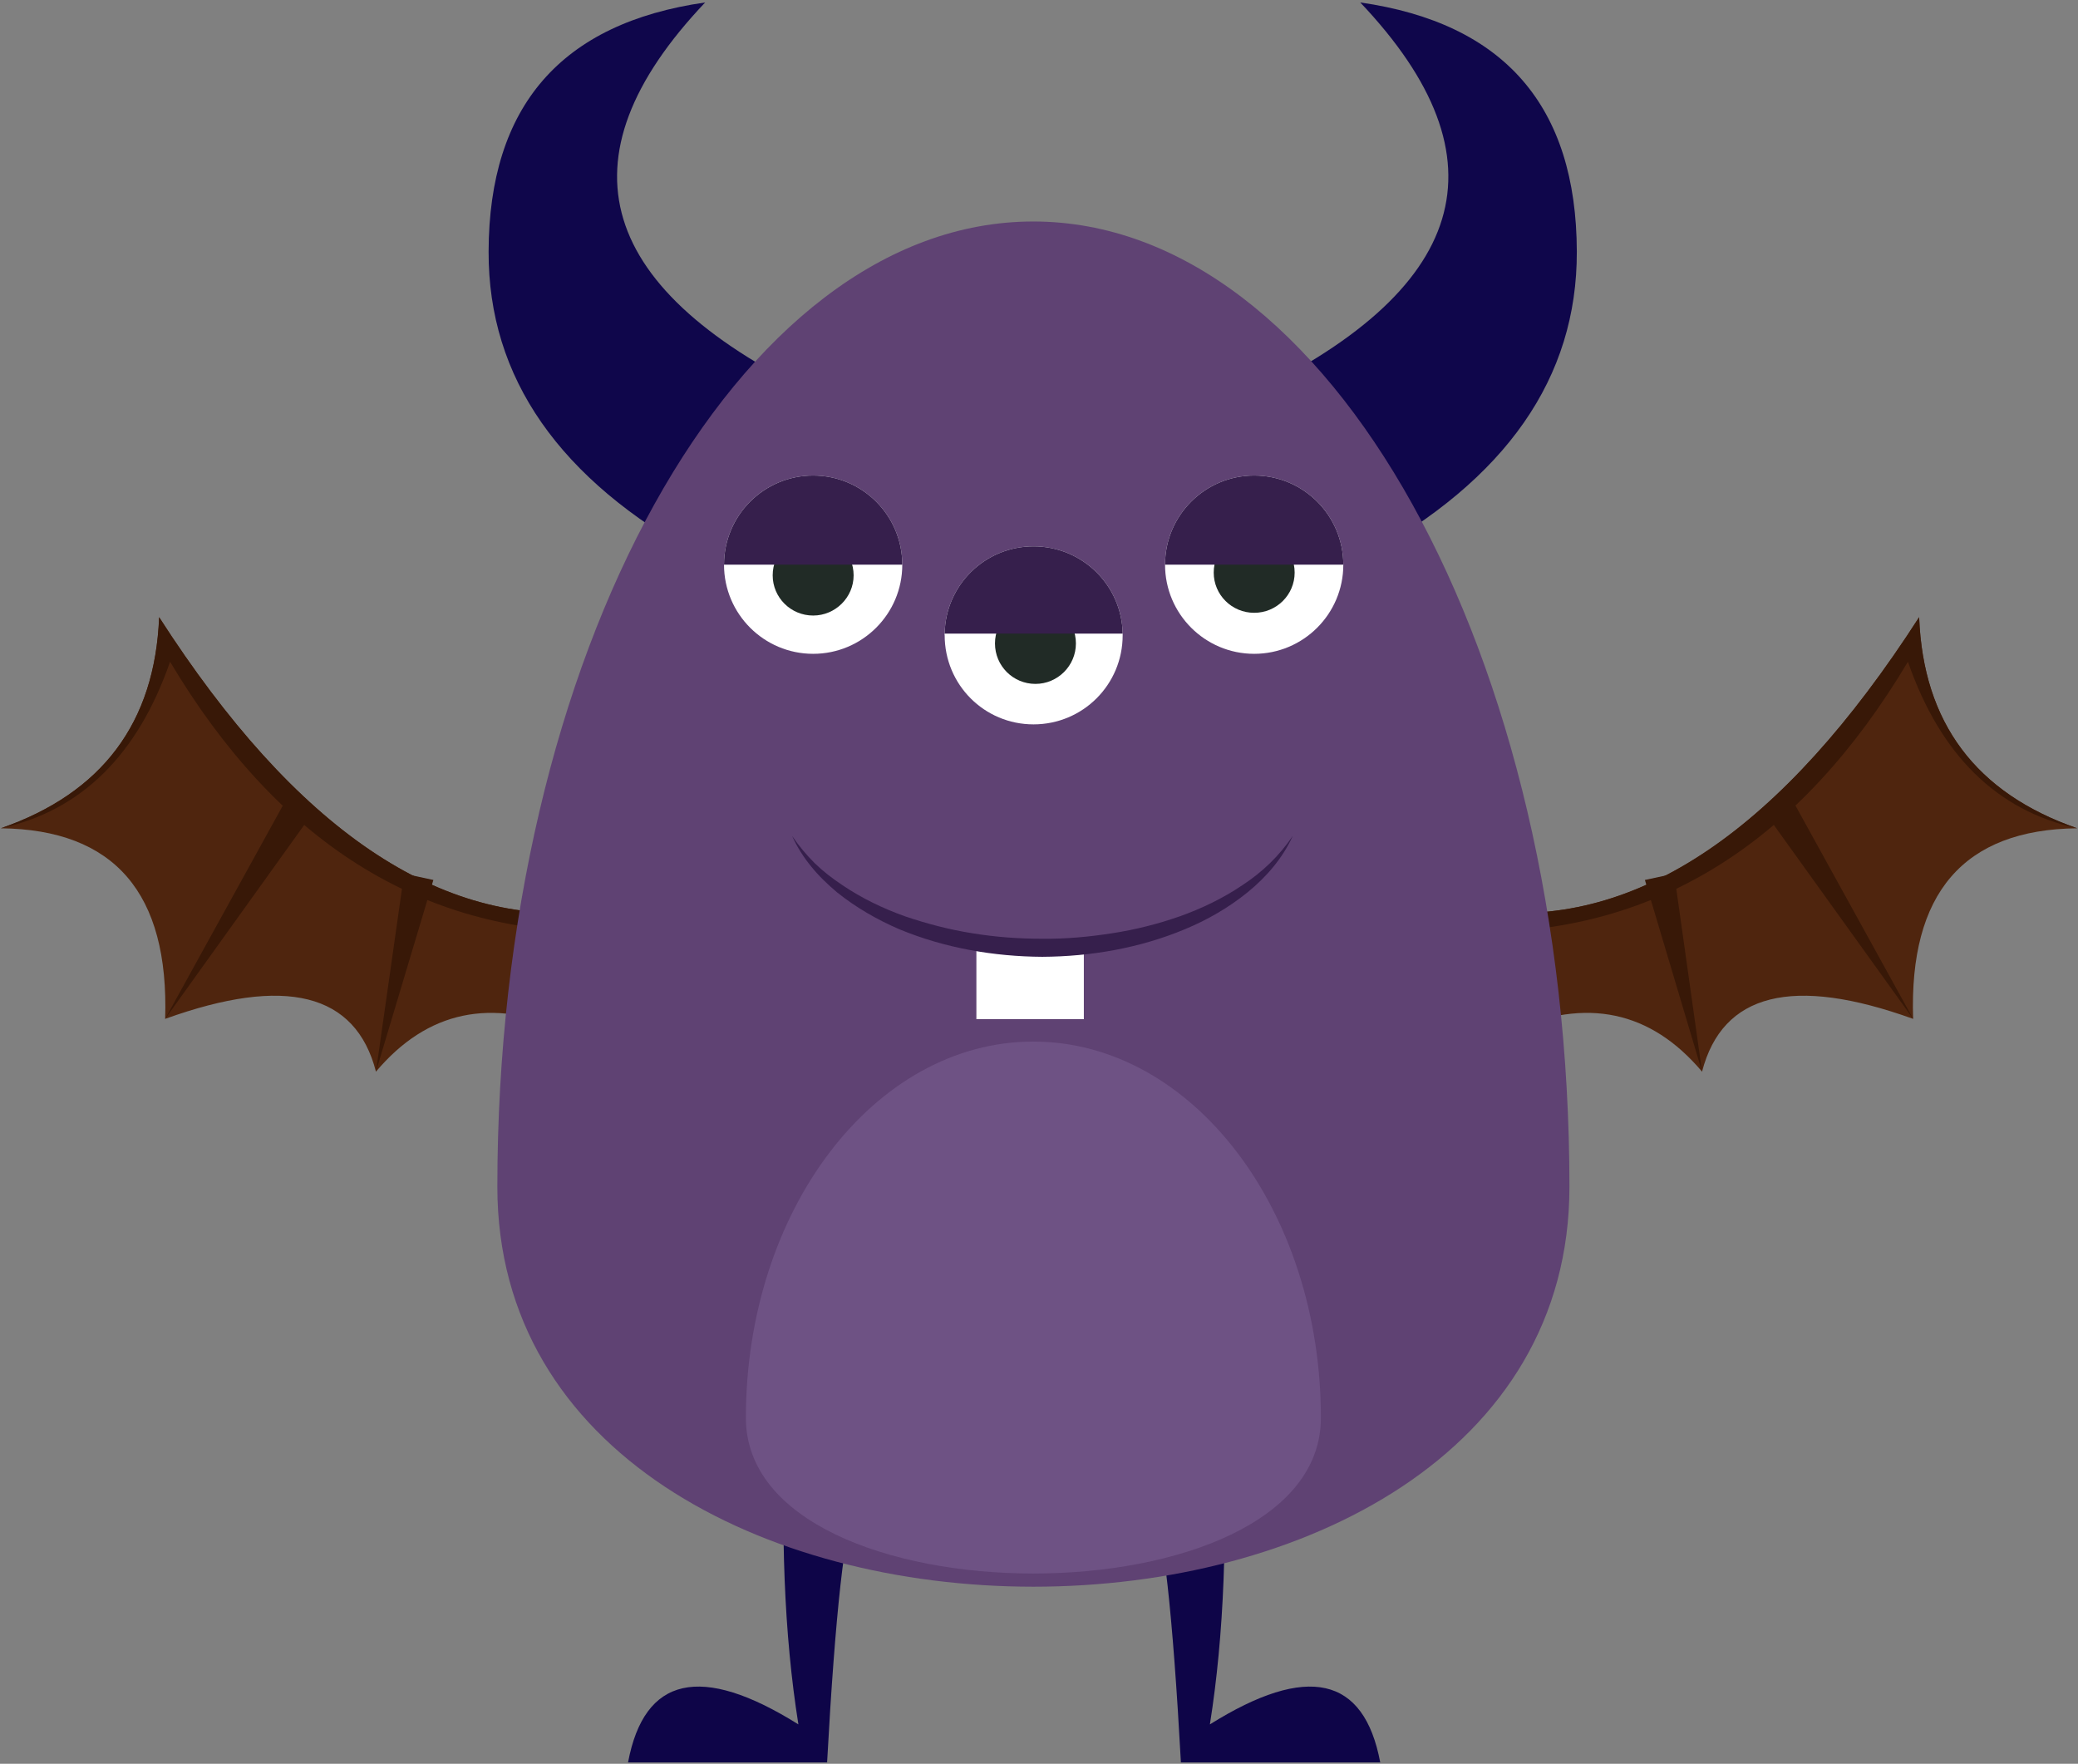 <svg version="1.2" xmlns="http://www.w3.org/2000/svg" viewBox="0 0 760 645" width="760" height="645">
	<rect x="0" y="0" width="760" height="645" fill="#808080" stroke="none"/>
	<title>monsterc1-svg</title>
	<style>
		.s0 { fill: #0e0548 } 
		.s1 { fill: #4f250e } 
		.s2 { fill: #381807 } 
		.s3 { fill: #0f064b } 
		.s4 { fill: #5f4273 } 
		.s5 { fill: #6e5284 } 
		.s6 { fill: #ffffff } 
		.s7 { fill: #212b26 } 
		.s8 { fill: #361f4c } 
	</style>
	<g id="Object">
		<g id="&lt;Group&gt;">
			<g id="&lt;Group&gt;">
				<path id="&lt;Path&gt;" class="s0" d="m446.9 517.1q3.4 64.5-4.4 113.5q53.4-33.4 62.3 13.9h-72.9q-4.5-82.3-10.6-95.1q-6.1-12.8 25.6-32.3z" />
				<path id="&lt;Path&gt;" class="s0" d="m313.1 549.4q-6.1 12.8-10.6 95.1h-72.8q8.9-47.3 62.3-13.9q-7.8-49-4.5-113.5q31.7 19.5 25.6 32.3z" />
				<g id="&lt;Group&gt;">
					<path id="&lt;Path&gt;" class="s1" d="m699.7 372.6q-66-23.8-77.2 19.3q-28.2-33.4-70.4-14.9l-18.6-12.6l7.3-23.5l2.4-7.6q83.8 8.9 158.7-107.6q2.2 57.9 57.8 77.2q-62.3 0.7-60 69.7z" />
					<path id="&lt;Path&gt;" class="s2" d="m759.7 302.9q-44.1-9.7-61.9-60.9q-59 98.9-157 98.9l2.4-7.6q83.8 8.9 158.7-107.6q2.2 57.9 57.8 77.2z" />
					<path id="&lt;Path&gt;" class="s2" d="m654.9 291.4l44.8 81.2l-54.1-75.3z" />
					<path id="&lt;Path&gt;" class="s2" d="m612.3 319.5l10.2 72.4l-20.9-70.1z" />
				</g>
				<g id="&lt;Group&gt;">
					<path id="&lt;Path&gt;" class="s1" d="m0.3 302.9q55.6-19.3 57.9-77.2q74.9 116.5 158.7 107.6l2.4 7.6l7.2 23.5l-18.5 12.6q-42.3-18.5-70.5 14.9q-11.1-43.1-77.1-19.3q2.2-69-60.1-69.7z" />
					<path id="&lt;Path&gt;" class="s2" d="m58.2 225.7q74.9 116.5 158.7 107.6l2.4 7.6q-98.1 0-157.1-98.9q-17.8 51.2-61.9 60.9q55.6-19.3 57.9-77.2z" />
					<path id="&lt;Path&gt;" class="s2" d="m114.4 297.3l-54 75.3l44.8-81.2z" />
					<path id="&lt;Path&gt;" class="s2" d="m158.5 321.8l-21 70.1l10.3-72.4z" />
				</g>
				<g id="&lt;Group&gt;">
					<path id="&lt;Path&gt;" class="s3" d="m497.5 0.9q79 11.3 79.2 91.1q0.2 69.2-77.8 111.7l-45.2-57.9q125.5-58.8 43.8-144.9z" />
					<path id="&lt;Path&gt;" class="s3" d="m301.7 145.8l-45.2 57.9q-78-42.5-77.8-111.7q0.2-79.8 79.2-91.1q-81.7 86.1 43.8 144.9z" />
				</g>
				<path id="&lt;Path&gt;" class="s4" d="m574 434c0 195-392.1 195-392.1 0c0-194.9 87.8-353 196-353c108.3 0 196.1 158.1 196.1 353z" />
				<path id="&lt;Path&gt;" class="s5" d="m483.1 518.5c0 75.9-210.3 75.9-210.3 0c0-76 47.1-137.6 105.1-137.6c58.1 0 105.2 61.6 105.2 137.6z" />
				<g id="&lt;Group&gt;">
					<path id="&lt;Path&gt;" class="s6" d="m410.6 232.3c0 18.1-14.6 32.6-32.6 32.6c-18 0-32.5-14.5-32.5-32.6q-0.1-0.3 0-0.6c0.3-17.7 14.7-31.9 32.5-31.9c17.8 0 32.3 14.2 32.6 31.9q0 0.3 0 0.6z" />
				</g>
				<path id="&lt;Path&gt;" class="s6" d="m491.3 206.5c0 18-14.6 32.6-32.6 32.6c-18 0-32.6-14.6-32.6-32.6c0-18 14.6-32.6 32.6-32.6c18 0 32.6 14.6 32.6 32.6z" />
				<path id="&lt;Path&gt;" class="s7" d="m473.5 209.4c0 8.1-6.6 14.7-14.8 14.7c-8.2 0-14.8-6.6-14.8-14.7c0-8.2 6.6-14.8 14.8-14.8c8.2 0 14.8 6.6 14.8 14.8z" />
				<path id="&lt;Path&gt;" class="s7" d="m393.5 235.3c0 8.2-6.7 14.8-14.8 14.8c-8.2 0-14.8-6.6-14.8-14.8c0-8.2 6.6-14.8 14.8-14.8c8.1 0 14.8 6.6 14.8 14.8z" />
				<g id="&lt;Group&gt;">
					<path id="&lt;Path&gt;" class="s6" d="m330 206.5c0 18-14.6 32.6-32.6 32.6c-18 0-32.6-14.6-32.6-32.6c0-18 14.6-32.6 32.6-32.6c18 0 32.6 14.6 32.6 32.6z" />
				</g>
				<path id="&lt;Path&gt;" class="s7" d="m312.2 210.4c0 8.1-6.7 14.7-14.8 14.7c-8.2 0-14.8-6.6-14.8-14.7c0-8.2 6.6-14.8 14.8-14.8c8.1 0 14.8 6.6 14.8 14.8z" />
				<g id="&lt;Group&gt;">
					<path id="&lt;Path&gt;" class="s6" d="m396.4 345.8v26.9h-39.3v-28c7.7 1.2 15.8 1.9 24.1 1.9q7.8 0 15.2-0.8z" />
					<path id="&lt;Path&gt;" class="s8" d="m472.8 305.7c-3.6 8-9.6 15-16.5 20.6c-6.9 5.6-14.7 10.1-22.9 13.5c-16.5 6.9-34.4 10-52.2 10.1c-17.7-0.1-35.6-3.2-52.1-10c-8.2-3.5-16-8-23-13.6c-3.4-2.9-6.6-5.9-9.4-9.4c-2.8-3.4-5.2-7.2-7-11.2c2.5 3.7 5.3 7 8.3 10c3.1 3 6.5 5.6 10.1 8c7.1 4.8 14.8 8.5 22.9 11.4c8 2.7 16.3 4.9 24.7 6.2c8.5 1.4 17 2 25.5 2c8.6 0.1 17.1-0.7 25.5-2c8.5-1.3 16.8-3.4 24.8-6.2c8.1-2.9 15.8-6.6 22.9-11.4c7.2-4.7 13.5-10.7 18.4-18z" />
				</g>
				<path id="&lt;Path&gt;" class="s8" d="m410.6 231.7h-65.1c0.3-17.7 14.7-31.9 32.5-31.9c17.8 0 32.3 14.2 32.6 31.9z" />
				<path id="&lt;Path&gt;" class="s8" d="m330 206.5h-65.2c0-18 14.6-32.6 32.6-32.6c18 0 32.6 14.6 32.6 32.6z" />
				<path id="&lt;Path&gt;" class="s8" d="m491.3 206.5h-65.2c0-18 14.6-32.6 32.6-32.6c18 0 32.6 14.6 32.6 32.6z" />
			</g>
		</g>
	</g>
</svg>